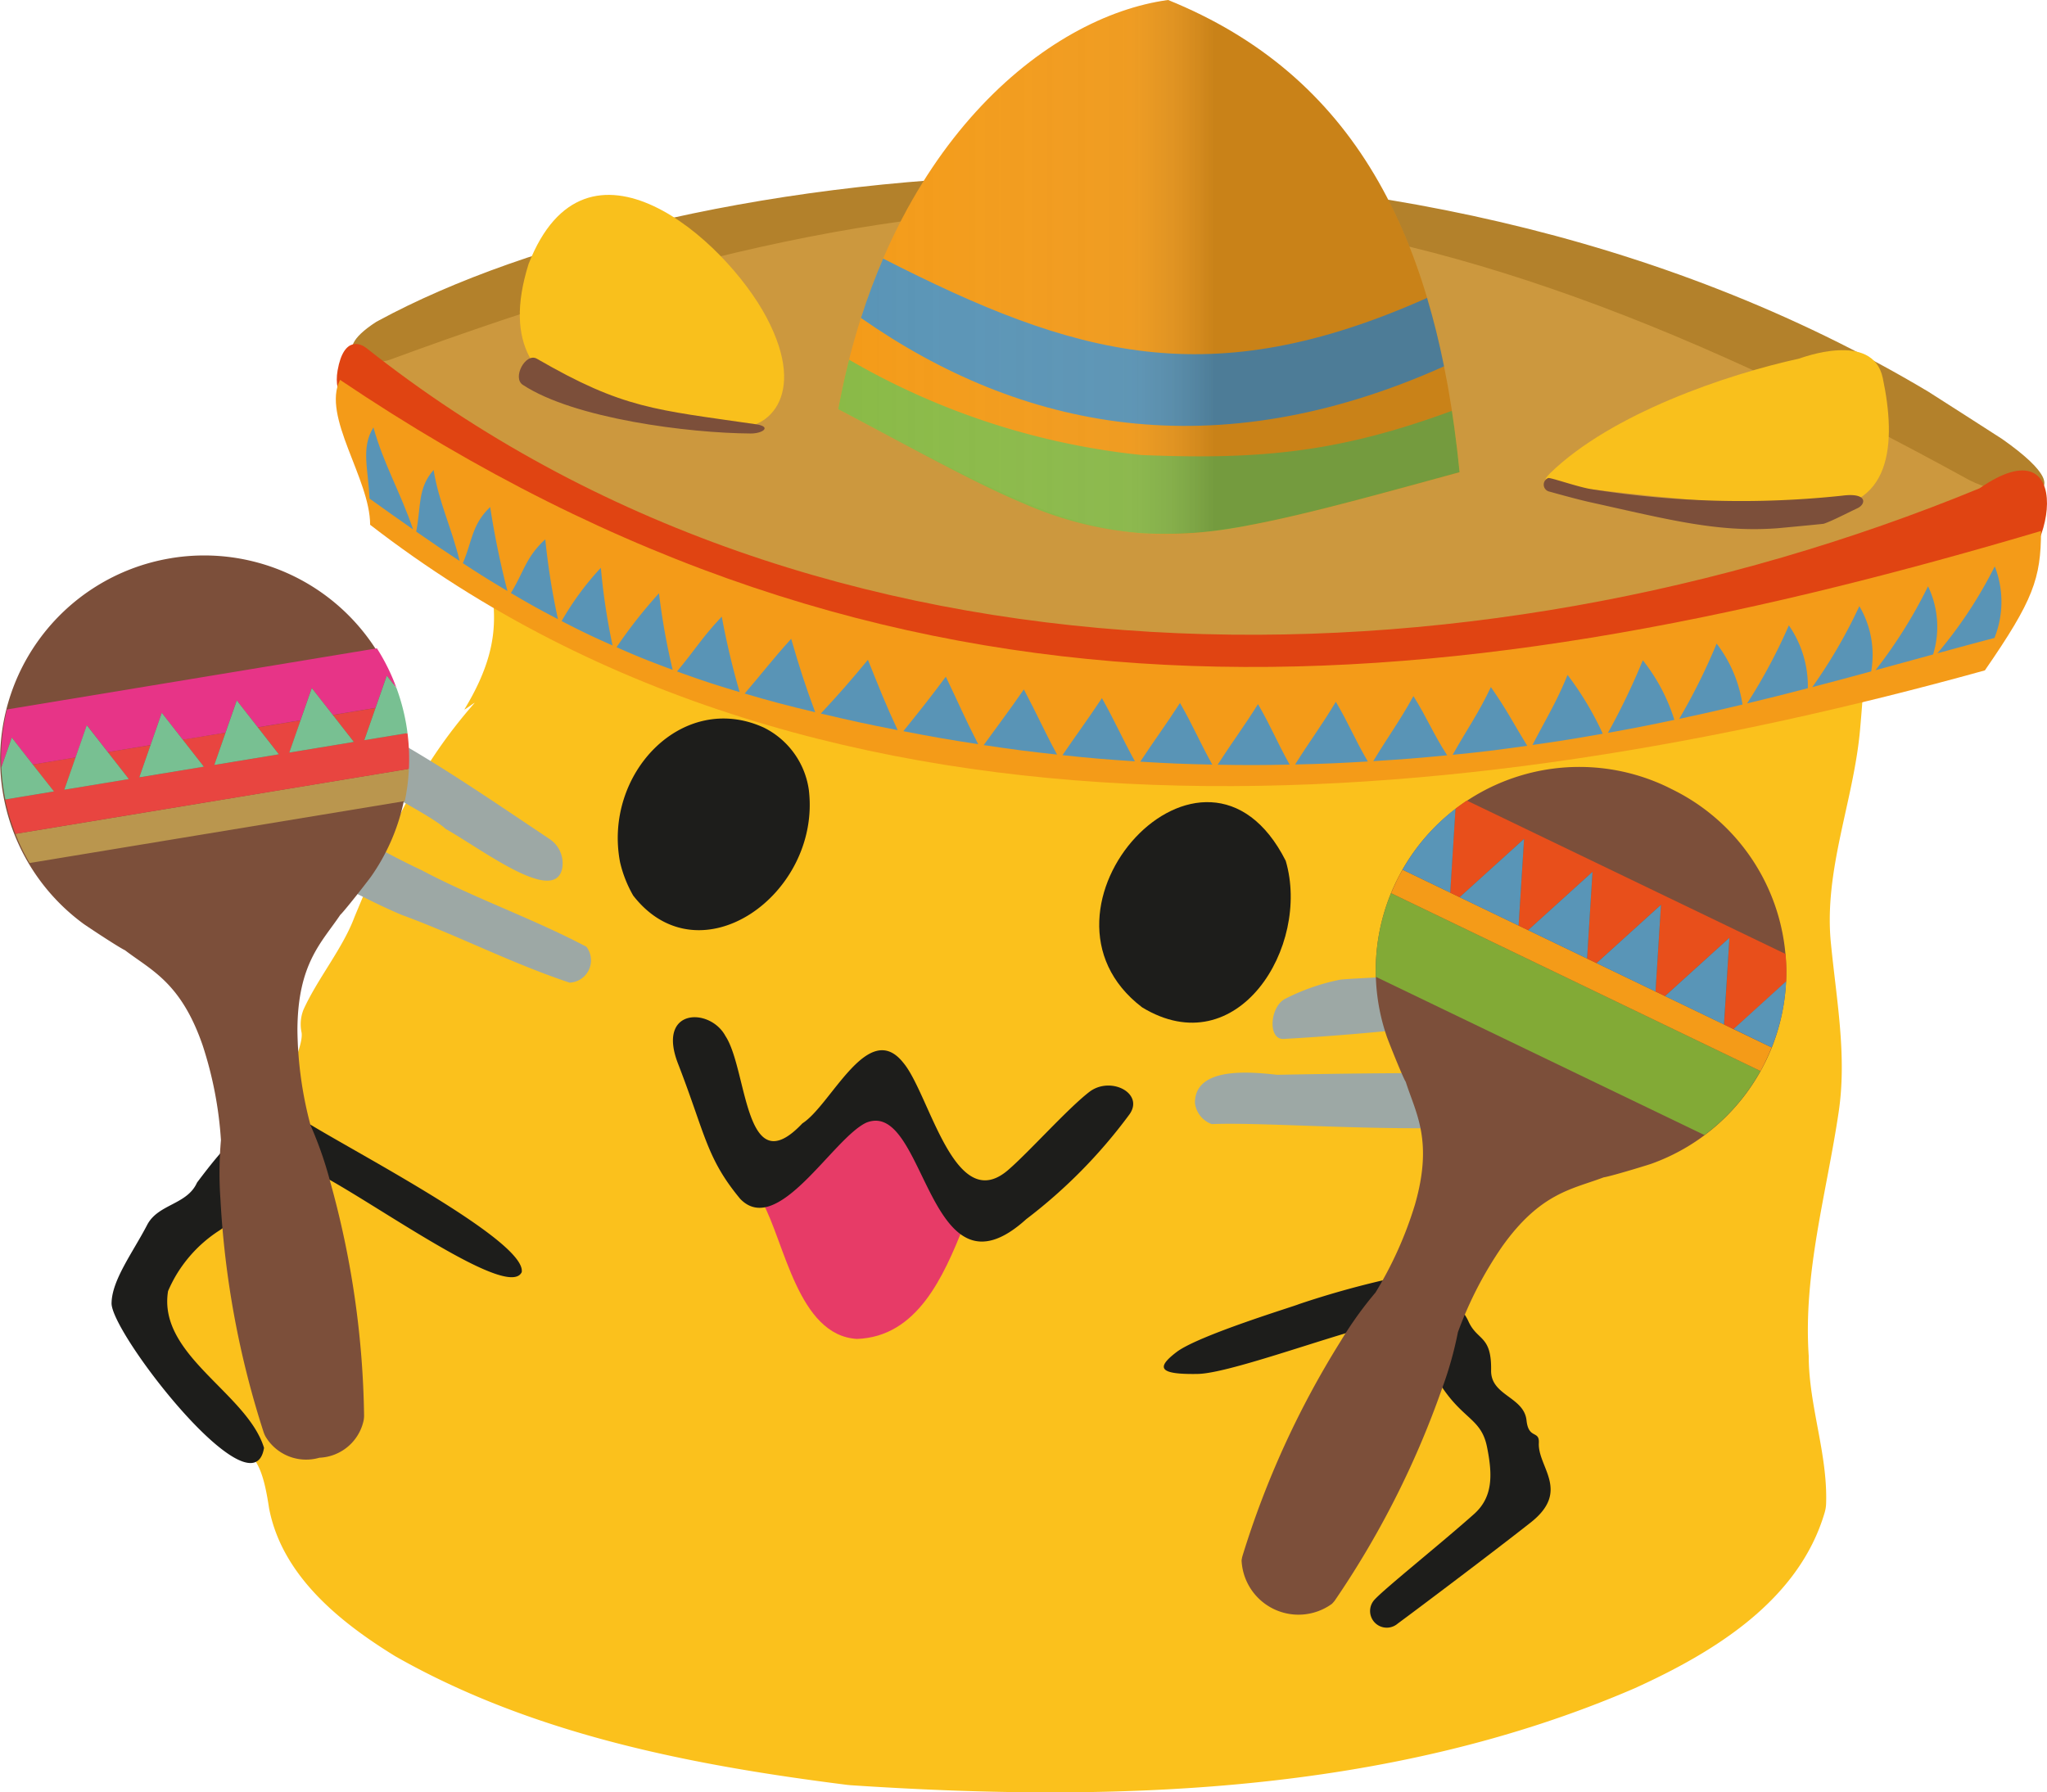 <svg viewBox="0 0 105.178 92.112" xmlns="http://www.w3.org/2000/svg" xmlns:xlink="http://www.w3.org/1999/xlink"><linearGradient id="a" gradientUnits="userSpaceOnUse" x1="47.182" x2="79.107" y1="17.174" y2="17.174"><stop stop-color="#fff" stop-opacity="0"/><stop offset=".47" stop-color="#ababaa" stop-opacity=".074"/><stop offset=".606" stop-color="#1d1d1b" stop-opacity=".2"/></linearGradient><g transform="translate(-4.114 -3.448)"><path d="m99.968 29a1.807 1.807.0 00-1.491-1.7c-5.194-.864-10.463.026-15.634.785-1.874.422-3.624-.523-5.365-1.046-10.414-3.115-19.641-2.011-24.658-1.62a1.915 1.915.0 00-1.492 1.02c-.66 1.149-6.168.644-6.725 2.039a1.867 1.867.0 01-1.7 1.227c-1.822.019-4.142.068-4.258.027-8.53-2.562-1.627 1.248-7.271-.363a1.818 1.818.0 00-2.316 1.839c.15 2.77 1.38 4.639-1.078 8.69-.054.088.581-.4.513-.318-2.861 3.275-4.182 6.235-6.162 10.986-.6 1.618-1.886 3.148-2.622 4.766a2.035 2.035.0 00-.1 1.178c.249 1.529-4.619 9.436-7.278 13.819a1.794 1.794.0 00-.052 1.792c.667 1.21 1.317.6 1.735 2.5a1.876 1.876.0 00.337.732c2.462 3.23 3.074 2.151 3.587 5.6.664 3.475 3.639 5.864 6.5 7.621 7.089 4.027 15.249 5.6 23.249 6.607.04.0.079.008.119.011 13.553.9 27.663.48 40.31-4.986 4.058-1.844 8.425-4.5 9.754-9.032a1.846 1.846.0 00.072-.448c.087-2.566-.893-5.041-.893-7.6-.289-4.248.921-8.363 1.538-12.525.43-2.874-.109-5.747-.39-8.6-.406-3.779 1.163-7.356 1.491-11.072A89.746 89.746.0 0099.968 29z" fill="#fbc11c"/><path d="m105.353 27.317c1.216.662 5.269.439-1.324 2.554-30.812 9.885-57.816 10.187-80.781-7.937 33.173-14.303 59.134-7.134 82.105 5.383z" fill="#cc983e"/><path d="m106.986 26.008c4.956 3.484.138 3.117-1.761 2.072-31.1-17.106-49.819-17.664-81.073-6.147-1.01.372-3.41-.2-.7-1.948.03-.02.063-.035.1-.053 15.33-8.322 51.943-12.891 79.64 3.644.122.077 3.671 2.346 3.794 2.432z" fill="#b3812b"/><path d="m21.461 22.482c.323-1.825 1.23-1.345 1.475-1.15 23.287 18.468 56.612 18.031 82.887 7.213 5-3.467 3.922 3.907.98 4.988-20.235 5.334-40.72 9.169-61.176 2.6-8-2.161-16.32-7.449-23.534-11.393-.054-.03 1.1.865 1.051.825-1.139-.979-1.92-1.743-1.683-3.083z" fill="#e04412"/><path d="m106.1 37.9c-26.864 7.453-59.425 10.727-82.968-7.483.0-2.366-2.5-5.572-1.546-7.447 28.552 19.228 55.448 17.236 87.4 7.765-.008 2.448-.394 3.555-2.886 7.165z" fill="#f49b18"/><path d="m72.751 39.514c-.772 1.287-1.3 1.958-2.092 3.222 1.486-.034 2.232-.066 3.736-.155-.713-1.217-.929-1.858-1.644-3.067z" fill="#5994b6"/><path d="m80.718 38.758c-.656 1.385-1.2 2.121-1.964 3.481 1.534-.149 2.34-.255 3.83-.464-.752-1.227-1.043-1.838-1.866-3.017z" fill="#5994b6"/><path d="m64.744 39.574c-.776 1.2-1.259 1.83-2.041 3.017 1.482.091 2.221.12 3.7.151-.692-1.251-.942-1.911-1.659-3.168z" fill="#5994b6"/><path d="m68.752 39.634c-.78 1.241-1.286 1.891-2.074 3.114 1.479.026 2.218.025 3.7-.006-.687-1.23-.916-1.879-1.626-3.108z" fill="#5994b6"/><path d="m56.721 38.878c-.785 1.132-1.243 1.731-2.064 2.861 1.521.228 2.273.325 3.77.488-.708-1.316-.998-2.013-1.706-3.349z" fill="#5994b6"/><path d="m60.733 39.325c-.773 1.163-1.239 1.776-2.027 2.932 1.5.158 2.239.221 3.721.316-.701-1.279-.974-1.956-1.694-3.248z" fill="#5994b6"/><path d="m48.709 37.356c-.9 1.086-1.4 1.665-2.42 2.762 1.6.377 2.39.548 3.949.854-.659-1.416-.944-2.166-1.529-3.616z" fill="#5994b6"/><path d="m52.712 38.225c-.824 1.106-1.291 1.693-2.184 2.8 1.555.3 2.323.434 3.846.667-.698-1.358-.995-2.079-1.662-3.467z" fill="#5994b6"/><path d="m41.2 35.138c-1 1.056-1.381 1.716-2.3 2.816 1.221.443 1.861.656 3.219 1.062a39.443 39.443.0 01-.919-3.878z" fill="#5994b6"/><path d="m44.766 36.277c-.974 1.078-1.436 1.7-2.39 2.814 1.37.4 2.091.595 3.624.959-.544-1.471-.8-2.277-1.234-3.773z" fill="#5994b6"/><path d="m34.987 32.627a14.712 14.712.0 00-2.016 2.739c1.006.518 1.525.77 2.618 1.254a33.163 33.163.0 01-.602-3.993z" fill="#5994b6"/><path d="m37.974 33.936a24.88 24.88.0 00-2.181 2.774c1.1.482 1.672.715 2.884 1.161a34.487 34.487.0 01-.703-3.935z" fill="#5994b6"/><path d="m29.3 29.506c-.944.9-.913 1.734-1.405 2.885.9.587 1.356.874 2.292 1.43a43.935 43.935.0 01-.887-4.315z" fill="#5994b6"/><path d="m32.132 31.166c-1 .908-1.1 1.677-1.768 2.758.94.554 1.42.823 2.42 1.345a35.658 35.658.0 01-.652-4.103z" fill="#5994b6"/><path d="m23.3 25.413c-.652 1.059-.262 2.129-.2 3.657.906.648 1.35.966 2.24 1.586-.66-1.927-1.494-3.309-2.04-5.243z" fill="#5994b6"/><path d="m26.393 27.6c-.831.942-.638 1.874-.894 3.168.89.618 1.332.92 2.232 1.51-.422-1.744-1.057-2.973-1.338-4.678z" fill="#5994b6"/><path d="m103.179 33.579a24.569 24.569.0 01-2.7 4.311c1.194-.324 1.784-.487 2.961-.809a4.812 4.812.0 00-.261-3.502z" fill="#5994b6"/><path d="m106.608 32.554a22.607 22.607.0 01-2.947 4.468c1.176-.321 1.76-.48 2.931-.789a5 5 0 00.016-3.679z" fill="#5994b6"/><path d="m96.028 35.588a28.268 28.268.0 01-2.146 4.01c1.271-.306 1.894-.463 3.122-.782a5.484 5.484.0 00-.976-3.228z" fill="#5994b6"/><path d="m99.65 34.6a26.287 26.287.0 01-2.417 4.159c1.226-.32 1.829-.482 3.025-.807A4.921 4.921.0 0099.65 34.6z" fill="#5994b6"/><path d="m88.525 37.379a35.252 35.252.0 01-1.793 3.732c1.4-.252 2.081-.386 3.414-.668a9.5 9.5.0 00-1.621-3.064z" fill="#5994b6"/><path d="m92.317 36.523a31.161 31.161.0 01-1.923 3.868c1.329-.283 1.977-.432 3.252-.736a6.809 6.809.0 00-1.329-3.132z" fill="#5994b6"/><path d="m76.739 39.221c-.74 1.338-1.275 2.033-2.065 3.343 1.506-.093 2.263-.153 3.795-.3-.769-1.209-.988-1.845-1.73-3.043z" fill="#5994b6"/><path d="m84.657 38.133c-.577 1.416-1.058 2.162-1.8 3.6 1.485-.212 2.2-.329 3.61-.578a15.967 15.967.0 00-1.81-3.022z" fill="#5994b6"/><path d="m16.874 38.015c6.238 2.231 10.019 4.9 15.454 8.536a1.5 1.5.0 01.672 1.53c-.4 1.879-4.091-.968-5.991-2.036-1.42-1.363-12.695-6.309-10.135-8.03z" fill="#9da8a5"/><path d="m17.045 43.686c2.861 1.152 5.857 3.142 8.7 4.467 2.8 1.482 5.694 2.472 8.5 3.951a1.149 1.149.0 01-.863 1.844c-3-1-5.747-2.425-8.616-3.477C22 49.314 17.709 46.741 17 46.414c-1.156-.531-1.12-3.198.045-2.728z" fill="#9da8a5"/><path d="m72.948 53.8c.21-.046 2.789-.157 3-.181 5.723-.663 8.249-1.648 13.655-1.834 1.135-.039 1.3 2.175.179 2.431a130.288 130.288.0 01-19.7 2.624c-.84.062-.726-1.649.057-2.056a10.88 10.88.0 012.809-.984z" fill="#9da8a5"/><path d="m66.373 61.217a1.321 1.321.0 01-.862-1.09c0-1.911 2.954-1.579 4.223-1.444 6.059-.11 10.992-.167 16.845.183 1.528.091 1.565.863 1.179 1.77a1.112 1.112.0 01-.947.725c-3.1.128-6.263.0-9.362.068-4.449.022-8.749-.301-11.076-.212z" fill="#9da8a5"/><path d="m43.276 65.206c1.978-1.769 4.525-3.554 6.6-5.205 1.249 1.836 2.366 4.764 3.732 6.524-1.006 2.472-2.338 5.624-5.465 5.733-3.021-.185-3.702-4.94-4.867-7.052z" fill="#e73b67"/><path d="m9.847 70.4c.025-1.183 1.1-2.6 1.827-4 .56-1.085 2.053-1.028 2.564-2.178 1.352-1.789 3.268-4.234 5.163-3.407 1.555 1.143 11.772 6.289 11.521 8.008-.815 1.77-10.756-5.989-11.732-5.479-1.119.0-2.383 2.406-3.79 3.33A6.954 6.954.0 0012.749 69.8c-.536 3.3 4.067 5.24 4.931 8.055-.568 3.53-7.929-5.971-7.833-7.455z" fill="#1d1d1b"/><path d="m77.093 72.525a2.11 2.11.0 00-2.538-.927c-2.6.676-7.36 2.432-8.9 2.459-2 .035-2.156-.31-1.089-1.124 1.141-.871 6.2-2.4 6.276-2.459a46.728 46.728.0 015.037-1.388c1.225-.237 3.175 1.128 3.685 2.266.457 1.019 1.194.7 1.165 2.524-.021 1.306 1.69 1.348 1.82 2.569.106.984.669.492.633 1.159-.067 1.244 1.65 2.459-.422 4.091-1.985 1.563-5.887 4.5-6.832 5.194a.857.857.0 01-1.211-1.206c.5-.567 3.385-2.866 5.131-4.421.974-.867.964-2 .672-3.447-.379-1.9-1.829-1.229-3.427-5.29z" fill="#1d1d1b"/><path d="m89.938 43.965c-.018-.009-.037-.016-.055-.024l-.053-.028A10.459 10.459.0 0075.36 56.692c0 .026.639 1.659.931 2.261l.055.1c.518 1.622 1.413 3.01.471 6.3a19.579 19.579.0 01-2.028 4.52A19.049 19.049.0 0073 72.373a46.556 46.556.0 00-5.046 11.041 1.523 1.523.0 00-.046.229 2.928 2.928.0 004.637 2.233 1.511 1.511.0 00.155-.176 46.6 46.6.0 005.486-10.83 18.917 18.917.0 00.838-2.957 19.55 19.55.0 012.27-4.4c1.981-2.786 3.625-2.951 5.216-3.558l.115-.022c.653-.147 2.326-.667 2.349-.681a10.459 10.459.0 00.968-19.281z" fill="#7c4f3a"/><path d="m74.807 53.651a10.51 10.51.0 00.553 3.041c0 .026.639 1.659.931 2.261l.055.1c.518 1.622 1.413 3.01.471 6.3a19.579 19.579.0 01-2.028 4.52A19.049 19.049.0 0073 72.373a46.556 46.556.0 00-5.046 11.041 1.523 1.523.0 00-.046.229 2.928 2.928.0 004.637 2.233 1.511 1.511.0 00.155-.176 46.6 46.6.0 005.486-10.83 18.917 18.917.0 00.838-2.957 19.55 19.55.0 012.27-4.4c1.981-2.786 3.625-2.951 5.216-3.558l.115-.022c.653-.147 2.326-.667 2.349-.681a10.518 10.518.0 002.722-1.464z" fill="none"/><path d="m89.938 43.965c-.018-.009-.037-.016-.055-.024l-.053-.028a10.376 10.376.0 00-10.345.677l16.374 7.885a10.377 10.377.0 00-5.921-8.51z" fill="none"/><path d="m94.568 58.489-18.98-9.14a10.427 10.427.0 00-.781 4.3l16.885 8.131a10.418 10.418.0 002.876-3.291z" fill="#82aa36"/><path d="m94.9 57.839c.087-.185.167-.372.242-.56l-1.963-.945-.479-.234-3.03-1.459-.488-.235-3.03-1.459-.487-.235-3.03-1.459-.488-.235-3.03-1.459-.487-.235-2.451-1.18c-.1.176-.2.355-.287.539-.109.22-.207.443-.3.667l18.98 9.14c.114-.213.228-.428.328-.651z" fill="#f49b18"/><path d="m79.112 49.558 3.311-3-.281 4.458.488.235 3.31-3-.28 4.458.487.235 3.311-3-.281 4.458.488.235 3.311-3L92.7 56.1l.488.235 2.7-2.451a10.324 10.324.0 00-.029-1.408L79.485 44.59q-.3.2-.589.42l-.271 4.313z" fill="#e84f1b"/><path d="m78.9 45.01a10.438 10.438.0 00-2.722 3.133l2.451 1.18z" fill="#5995b7"/></g><path d="m74.998 46.11 3.03 1.459.281-4.458z" fill="#5995b7"/><path d="m78.516 47.804 3.03 1.459.28-4.458z" fill="#5995b7"/><path d="m82.033 49.498 3.03 1.459.281-4.458z" fill="#5995b7"/><path d="m85.551 51.192 3.03 1.459.28-4.458z" fill="#5995b7"/><path d="m95.146 57.279a10.427 10.427.0 00.742-3.4l-2.7 2.451z" fill="#5995b7" transform="translate(-4.114 -3.448)"/><path d="m12.954 32.125c-.019.0-.038.009-.058.012l-.059.008A10.478 10.478.0 008.394 50.917c.018.02 1.469.992 2.05 1.318l.1.053c1.349 1.031 2.87 1.654 3.984 4.886a19.712 19.712.0 01.939 4.867 19.149 19.149.0 00-.024 3.074 46.93 46.93.0 002.218 11.94 1.556 1.556.0 00.093.214 2.429 2.429.0 002.771 1.094 2.428 2.428.0 002.275-1.927 1.506 1.506.0 00.021-.233 46.97 46.97.0 00-1.739-12.019 19.218 19.218.0 00-1.01-2.9 19.663 19.663.0 01-.676-4.91c.016-3.418 1.256-4.5 2.2-5.908.027-.028.057-.058.08-.083.446-.5 1.508-1.882 1.518-1.907a10.478 10.478.0 00-10.24-16.351z" fill="#7c4f3a" transform="translate(-4.114 -3.448)"/><path d="m13.009 32.116c-.019.0-.038.009-.058.012l-.058.008a10.322 10.322.0 00-8.421 7.772l19.009-3.138a10.321 10.321.0 00-10.472-4.654z" fill="none" transform="translate(-4.114 -3.448)"/><path d="m5.637 47.794a10.47 10.47.0 002.813 3.114c.017.02 1.468.992 2.05 1.317.03.017.067.036.1.054 1.349 1.031 2.87 1.654 3.983 4.886a19.657 19.657.0 01.939 4.867 19.052 19.052.0 00-.023 3.074 46.879 46.879.0 002.217 11.939 1.414 1.414.0 00.094.215 2.428 2.428.0 002.771 1.094 2.429 2.429.0 002.272-1.927 1.653 1.653.0 00.02-.233 46.926 46.926.0 00-1.739-12.019 19 19 0 00-1.01-2.9 19.71 19.71.0 01-.676-4.91c.016-3.418 1.256-4.5 2.2-5.908.028-.028.057-.058.08-.083.447-.5 1.508-1.882 1.518-1.907a10.5 10.5.0 001.663-3.853z" fill="none" transform="translate(-4.114 -3.448)"/><path d="m25.124 42.959L4.907 46.3a10.419 10.419.0 00.73 1.5l19.277-3.183a10.63 10.63.0 00.21-1.658z" fill="#ba964e" transform="translate(-4.114 -3.448)"/><path d="m25.052 41.122-2.221.366.579-1.658-2.194.362 1.084 1.385-3.32.548.579-1.658-2.194.362 1.081 1.384-3.319.548.573-1.661-2.194.362 1.081 1.384-3.317.554.579-1.658-2.194.358 1.081 1.384-3.32.549L8 42.375l-2.2.363 1.081 1.384-2.5.412a10.561 10.561.0 00.526 1.766l20.217-3.338a10.614 10.614.0 00-.072-1.84z" fill="#e84540" transform="translate(-4.114 -3.448)"/><path d="m5.8 42.738 2.2-.363.579-1.658L9.655 42.1l2.194-.362.578-1.658 1.081 1.384L15.7 41.1l.579-1.658 1.081 1.384 2.194-.362.579-1.659 1.081 1.384 2.194-.362.579-1.658.5.639a10.444 10.444.0 00-1.007-2.041L4.472 39.908a10.5 10.5.0 00-.29 2.986l.538-1.54z" fill="#e73487" transform="translate(-4.114 -3.448)"/><path d="m5.8 42.738-1.08-1.384-.538 1.54a10.8 10.8.0 00.118 1.151c.025.165.056.327.088.489l2.5-.412z" fill="#78c092" transform="translate(-4.114 -3.448)"/><path d="m3.881 38.928-.579 1.658 3.32-.548-1.081-1.384-1.082-1.384z" fill="#78c092"/><path d="m7.735 38.291-.579 1.659 3.319-.549-1.081-1.384-1.081-1.384z" fill="#78c092"/><path d="m11.588 37.655-.578 1.658 3.319-.548-1.081-1.384-1.081-1.384z" fill="#78c092"/><path d="m15.442 37.019-.579 1.658 3.32-.548-1.081-1.384-1.081-1.384z" fill="#78c092"/><path d="m23.41 39.83-.579 1.658 2.221-.366c-.021-.164-.045-.328-.074-.492a10.63 10.63.0 00-.49-1.819l-.5-.639z" fill="#78c092" transform="translate(-4.114 -3.448)"/><path d="m35.974 47.762c-.872-4.544 3.2-8.829 7.382-6.924a4.231 4.231.0 012.318 3.211c.639 5.354-5.62 9.811-9.027 5.421a6.293 6.293.0 01-.673-1.708z" fill="#1d1d1b" transform="translate(-4.114 -3.448)"/><path d="m70.177 47.688c1.294 4.4-2.48 10.507-7.378 7.53-6.561-4.994 3.201-15.794 7.378-7.53z" fill="#1d1d1b" transform="translate(-4.114 -3.448)"/><path d="m41.389 56.692c1.142 1.734.969 7.647 3.953 4.488 1.484-.947 3.377-5.4 5.187-3.113C51.9 59.7 53.181 66.082 56 63.5c1.056-.929 2.967-3.068 4.075-3.929s2.9.085 2.037 1.194a26.543 26.543.0 01-5.269 5.339c-5.09 4.608-5.126-6.2-8.218-4.961-1.713.8-4.55 5.908-6.475 3.92-1.747-2.108-1.788-3.317-3.2-6.957-1.108-2.867 1.65-2.891 2.439-1.414z" fill="#1d1d1b" transform="translate(-4.114 -3.448)"/><path d="m96.561 21.875c.069-.015 3.772-1.444 4.29.988.711 3.341.514 6.919-3.665 6.691-7.275-.4-9.887-.82-13.067-1.159-.621-.066-.8-.2-.353-.632 3.144-3.056 9.041-5.063 12.795-5.888z" fill="#f9c01c" transform="translate(-4.114 -3.448)"/><path d="m83.722 28.711a.365.365.0 01-.064-.694c.09-.053 1.568.478 2.275.579a48.966 48.966.0 0012.831.326c1.3-.172 1.249.426.791.643-.559.264-1.339.672-1.739.8-.039.012-2.313.226-2.354.229-3.067.232-5.575-.435-9.606-1.328-.356-.077-1-.239-2.134-.555z" fill="#7c4f3a" transform="translate(-4.114 -3.448)"/><path d="m31.273 17.015c2.961-7.584 10.1-1.264 12.223 2.74 2.224 4.2-.158 5.9-1.633 5.622-3.623-.683-13.224.031-10.59-8.362z" fill="#f9c01c" transform="translate(-4.114 -3.448)"/><path d="m31.7 21.884c4.46 2.582 6.073 2.613 11.25 3.367.843.123.356.478-.259.475-3.175-.017-9.064-.758-11.714-2.5-.558-.364.145-1.674.723-1.342z" fill="#7c4f3a" transform="translate(-4.114 -3.448)"/><path d="m64.132 3.448c9.484 3.846 13.774 11.977 14.975 24.27-17.03 4.655-16.819 4.707-31.925-3.238C49.7 10.877 57.915 4.291 64.132 3.448z" fill="#f49b18" transform="translate(-4.114 -3.448)"/><path d="m78.714 24.562c-5.636 2.069-9.634 2.538-15.94 2.27a37.588 37.588.0 01-15.035-4.9q-.312 1.23-.557 2.546c4.144 2.18 7.023 3.8 9.534 4.848a18.52 18.52.0 006.119 1.53 21.641 21.641.0 005.6-.442c2.728-.518 6.07-1.439 10.675-2.7q-.162-1.623-.396-3.152z" fill="#8aba47" transform="translate(-4.114 -3.448)"/><path d="m49.491 16.737c-.415.963-.8 1.978-1.139 3.051 8.229 5.753 18.186 7.765 29.96 2.486q-.371-1.838-.873-3.516c-11.183 4.987-18.078 3.013-27.948-2.021z" fill="#5994b6" transform="translate(-4.114 -3.448)"/><path d="m64.132 3.448c9.484 3.846 13.774 11.977 14.975 24.27-17.03 4.655-16.819 4.707-31.925-3.238C49.7 10.877 57.915 4.291 64.132 3.448z" fill="url(#a)" transform="translate(-4.114 -3.448)"/></svg>